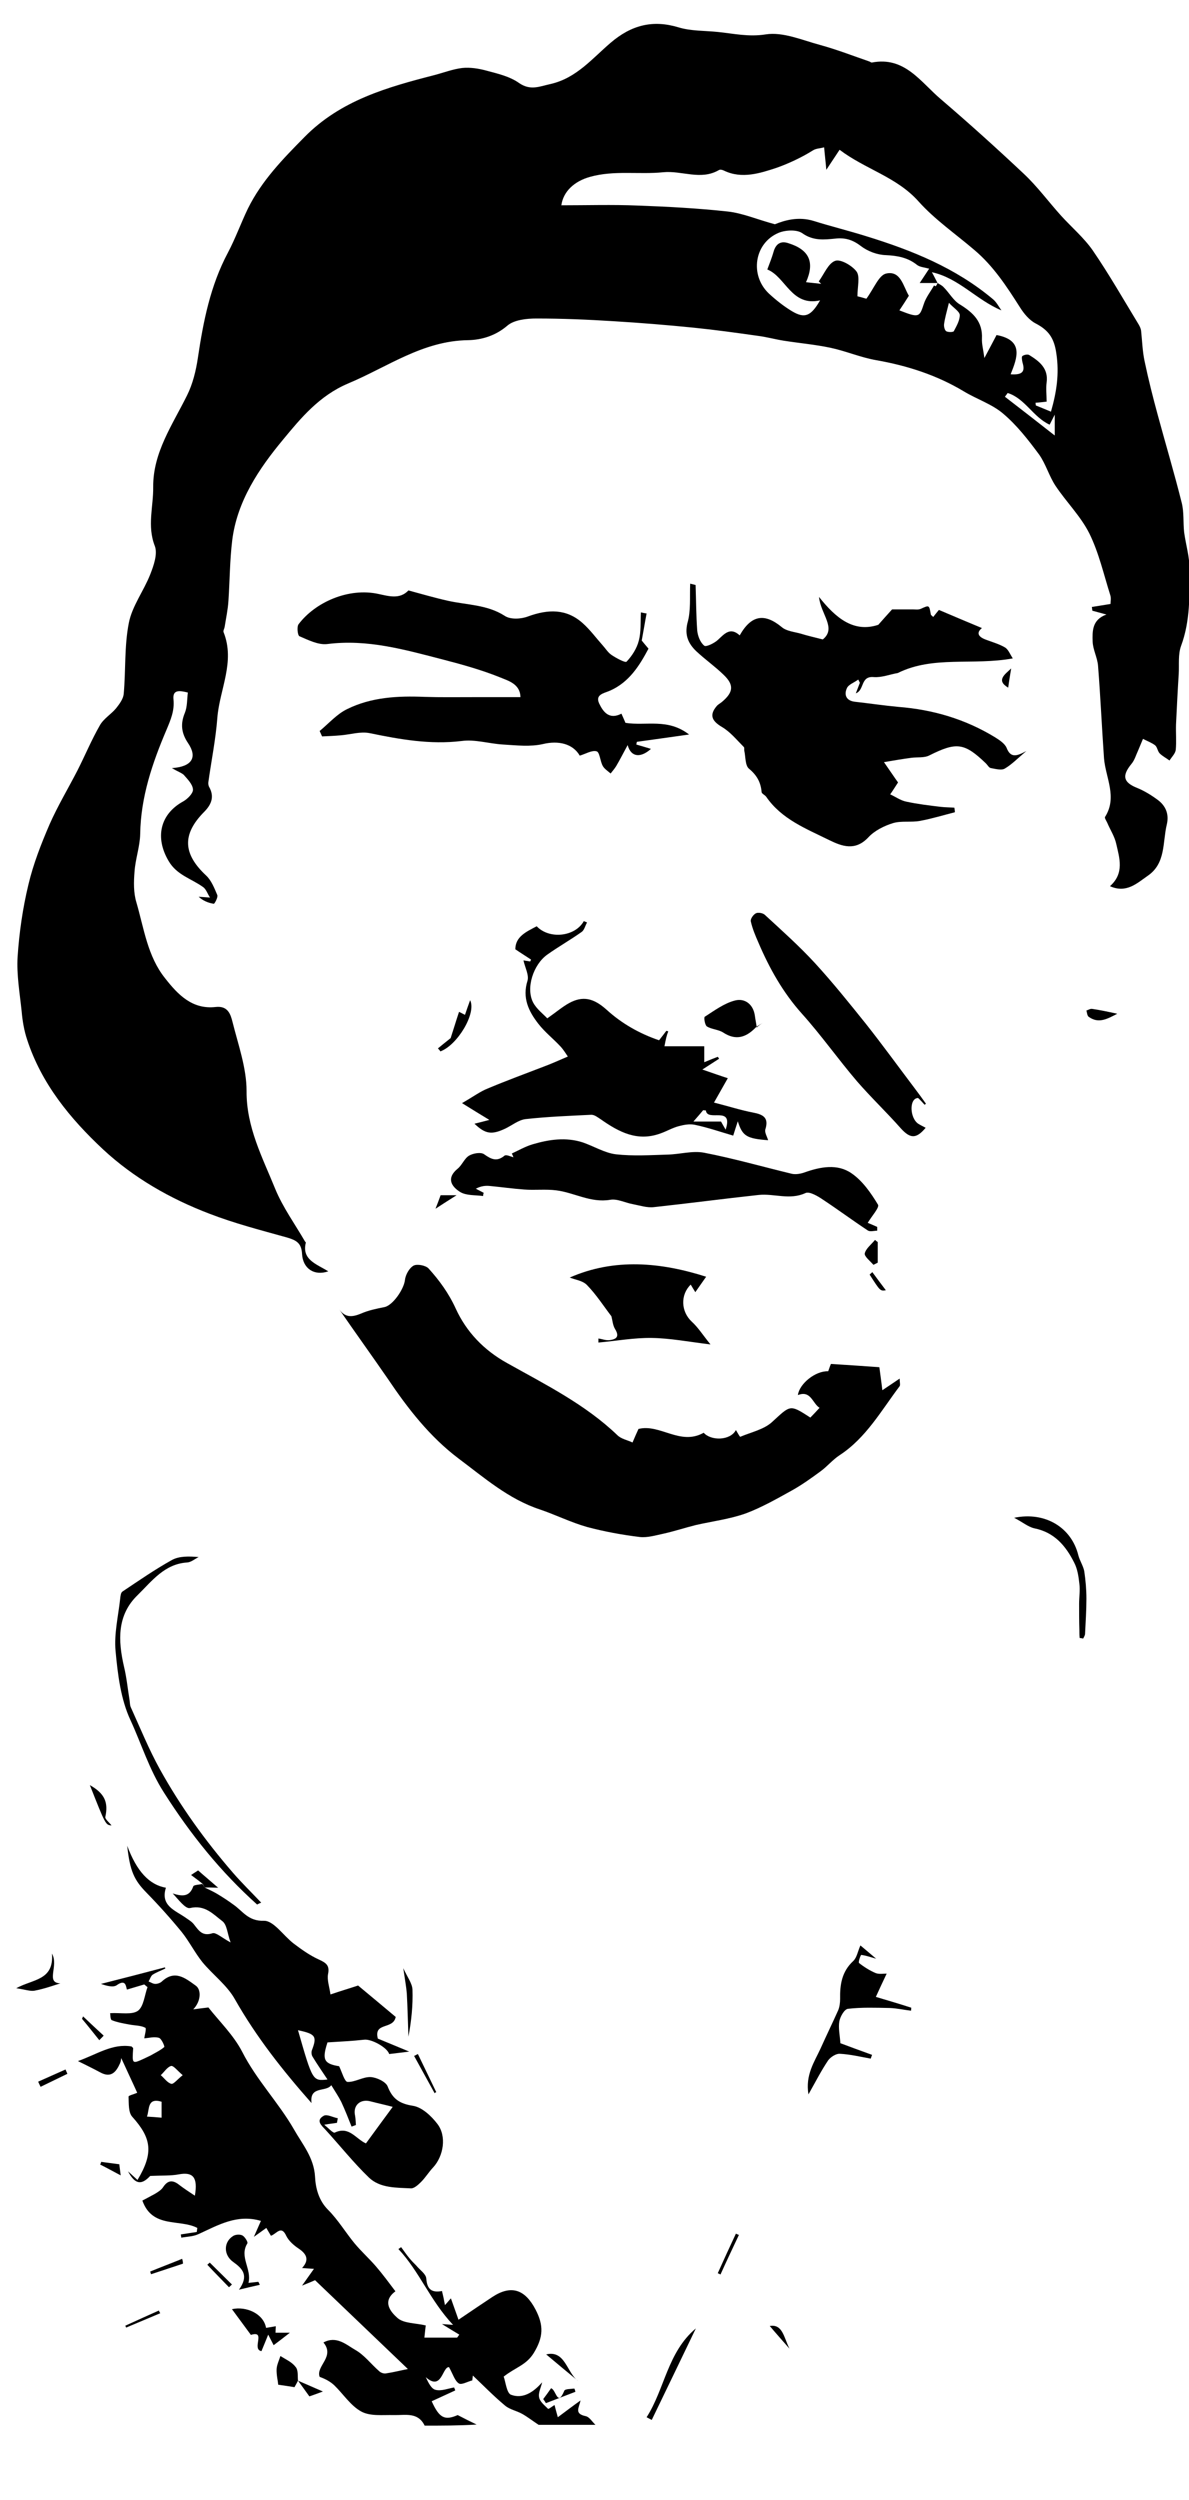 <?xml version="1.0" encoding="utf-8"?>
<!-- Generator: Adobe Illustrator 20.0.0, SVG Export Plug-In . SVG Version: 6.00 Build 0)  -->
<svg version="1.1" id="Слой_1" xmlns="http://www.w3.org/2000/svg" xmlns:xlink="http://www.w3.org/1999/xlink" x="0px" y="0px"
	 viewBox="0 0 439.3 923" style="enable-background:new 0 0 439.3 923;" xml:space="preserve">
<g>
	<path d="M156.9,895.6c-2.5-5.1-7.1-3.8-11.4-3.9c-4.1-0.1-8.7,0.5-12-1.3c-3.9-2.1-6.7-6.5-10-9.7c-1.5-1.4-3.4-2.4-5.4-3.1
		c-1.5-4,5.8-7.4,1.4-12.7c4.8-2.6,8.4,0.8,11.7,2.7c3.4,1.9,5.9,5.3,8.9,7.9c0.6,0.6,1.8,1,2.6,0.8c2.7-0.4,5.4-1.1,8-1.6
		c-11.4-10.9-22.8-21.8-34.3-32.8c-1.1,0.5-2.6,1.1-4.8,2c1.6-2.3,2.8-3.9,4.4-6.2c-2-0.1-3-0.2-4.4-0.3c2.8-3,1.7-5.2-1.3-7.2
		c-1.8-1.2-3.6-2.8-4.5-4.6c-1.9-4.2-3.6-0.8-5.7-0.1c-0.5-0.9-1.1-1.8-1.7-2.9c-1.3,0.9-2.6,1.9-4.6,3.3c1-2.3,1.7-3.9,2.6-5.9
		c-8.9-2.6-15.8,1.6-23.1,4.9c-1.9,0.9-4.2,0.9-6.3,1.3c-0.1-0.4-0.1-0.8-0.2-1.2c2-0.3,3.9-0.6,5.9-0.9c0.1-0.5,0.1-1,0.2-1.5
		c-6.5-3.4-16.6,0.3-20.3-10.1c1.3-0.7,2.9-1.5,4.5-2.4c1.2-0.7,2.5-1.5,3.2-2.6c2-3,4-2.4,6.3-0.5c1.6,1.2,3.3,2.3,5.4,3.7
		c1.2-6.9-0.8-8.8-5.8-7.9c-3.1,0.6-6.4,0.4-10.7,0.6c-3.1,3.3-5.5,3.4-8.2-1.7c1.2,1.1,2.3,2.1,3.5,3.2c6-10,5.2-15.4-1.9-23.3
		c-1.5-1.6-1.3-4.9-1.4-7.5c0-0.4,2.1-0.9,3.2-1.4c-1.8-4-3.9-8.4-5.9-12.8c-0.1,0.3-0.1,1.1-0.4,1.8c-1.5,3.4-3.4,5.7-7.5,3.4
		c-2.6-1.4-5.3-2.7-8.1-4.1c7-2.5,12.8-6.6,19.8-5.4c0.2,0.2,0.6,0.5,0.6,0.7c-0.4,5.8-0.4,5.8,4,3.8c0.8-0.4,1.7-0.8,2.5-1.2
		c1.7-1,3.5-1.8,5-3.1c0.2-0.2-1-3.1-2-3.4c-1.8-0.5-3.8,0.1-5.4,0.2c0.1-0.9,0.9-3.7,0.4-3.9c-1.7-0.9-3.9-0.8-5.9-1.2
		c-2.2-0.4-4.5-0.8-6.5-1.6c-0.6-0.3-0.5-2.2-0.6-2.6c4-0.2,8.1,0.7,10.3-0.9c2.1-1.6,2.4-5.7,3.5-8.7c-0.4-0.3-0.8-0.7-1.2-1
		c-2,0.6-4,1.2-6.4,1.9c-0.4-1-0.3-4.1-3.8-1.6c-1.3,0.9-3.8,0.2-5.8-0.5c7.9-2,15.7-4,23.6-6.1c0.1,0.1,0.1,0.2,0.2,0.4
		c-1.6,0.8-3.3,1.4-4.7,2.3c-0.7,0.5-1,1.7-1.5,2.5c0.8,0.3,1.6,0.9,2.5,0.9c0.8,0,1.7-0.3,2.3-0.8c4.9-4.6,8.8-1.3,12.7,1.5
		c2,1.5,1.9,5.7-1,8.7c2.4-0.3,3.8-0.5,5.6-0.7c4,5.1,9.3,10.2,12.5,16.4c5.3,10.4,13.4,18.7,19.1,28.6c3.1,5.5,7.4,10.4,7.8,17.5
		c0.2,4.1,1.3,8.7,4.8,12.2c3.7,3.7,6.5,8.4,9.8,12.4c2.5,3,5.4,5.6,7.9,8.5c2.5,2.9,4.7,5.9,7.2,9.2c-5.3,3.9-1.4,7.9,0.7,9.8
		c2.3,2.1,6.7,1.9,10.5,2.8c-0.1,1-0.3,2.4-0.5,4.5c4.2,0,8.1,0,12.1,0c0.3-0.4,0.5-0.7,0.8-1.1c-2-1.2-4-2.4-6.4-3.9
		c1.1,0.1,1.8,0.1,4.1,0.3c-8.5-9-12.4-19.7-20.2-28c0.3-0.2,0.7-0.5,1-0.7c1,1.3,1.9,2.7,3,4c0.8,1,1.7,1.9,2.6,2.8
		c1.3,1.6,3.6,3.1,3.7,4.8c0.3,4,2,5.3,5.8,4.6c0.4,1.6,0.7,3,1.1,5.2c1.2-1.3,1.8-2.1,2.2-2.5c0.8,2.3,1.7,4.8,2.8,7.9
		c4.7-3.2,8.6-5.8,12.5-8.4c7-4.6,12.1-2.8,16,4.7c3,5.8,2.9,10.1-0.7,16c-2.8,4.5-6.8,5.3-11.1,8.7c0.7,1.9,1.1,6.1,2.7,6.7
		c4.3,1.6,8.2-0.8,11.5-4.6c-0.4,1.9-1.5,3.9-1.1,5.6c0.3,1.6,2,2.9,3.3,4.2c0.2,0.2,1.6-1,2.4-1.4c0.3,1.3,0.8,3,1.2,4.5
		c3.1-2.3,5.7-4.3,8.4-6.2c-0.6,2.8-2.4,4.9,1.9,5.8c1.4,0.3,2.4,2.1,3.6,3.2c-7,0-14,0-21,0c-2-1.3-3.9-2.8-6-4
		c-2.1-1.2-4.6-1.6-6.4-3.1c-4.2-3.5-8-7.4-11.9-11.1c-0.1,0.6-0.1,1.2-0.2,1.8c-1.7,0.4-4,1.8-5,1.1c-1.5-1-2.1-3.3-3.6-6
		c-2.5-0.2-2.6,9-8.6,3.7c1,2.1,2.1,4.4,3.7,4.7c2.1,0.5,4.5-0.5,6.8-0.9c0.1,0.4,0.3,0.7,0.4,1.1c-2.9,1.3-5.8,2.7-8.7,4
		c2.8,6.2,4.8,7.2,9.6,5.1c2.5,1.3,4.7,2.4,7,3.5C169.6,895.6,163.2,895.6,156.9,895.6z M67.5,766.2c-1.9-1.6-3.4-3.6-4.3-3.4
		c-1.4,0.4-2.5,2.2-3.8,3.4c1.3,1.1,2.4,2.8,3.9,3.2C64.1,769.6,65.5,767.8,67.5,766.2z M59.7,776c-5.4-1.6-4.4,2.8-5.4,5.5
		c1.7,0.1,3.4,0.2,5.4,0.4C59.7,779.5,59.7,777.8,59.7,776z"/>
	<path d="M63.5,283.6c7.5-0.5,9.5-4,6-9.2c-2.5-3.7-2.9-7.1-1.2-11.2c0.9-2.2,0.8-4.9,1.1-7.5c-3.2-0.8-5.7-1.1-5.3,2.6
		c0.4,4.1-1,7.4-2.6,11.2c-5.2,12.2-9.5,24.8-9.7,38.4c-0.1,4.7-1.8,9.3-2.1,14c-0.3,3.7-0.4,7.7,0.7,11.3c2.8,9.6,4.1,19.9,10.6,28
		c4.7,6,10,11.6,18.7,10.6c4.5-0.5,5.5,2.7,6.2,5.5c2.1,8.4,5.2,17,5.2,25.5c-0.1,13.4,5.9,24.6,10.6,36.2c2.8,6.8,7.3,13,11,19.4
		c0.1,0.1,0.3,0.3,0.3,0.4c-1.6,6.3,3.9,7.9,8.3,10.6c-5.2,1.8-9.4-1-9.7-6.4c-0.2-4.1-2.2-5.1-5.6-6.1c-9.7-2.7-19.4-5.2-28.7-8.8
		c-14.4-5.5-27.9-13.2-39.2-23.7c-12.2-11.4-22.8-24.3-28.1-40.6c-1.1-3.3-1.7-6.9-2-10.4c-0.7-6.7-1.9-13.5-1.5-20.1
		c0.6-9,1.9-18,4-26.7c1.8-7.6,4.7-15,7.8-22.2c3-6.8,6.9-13.3,10.3-19.9c2.8-5.5,5.2-11.3,8.3-16.7c1.4-2.5,4.2-4.1,6-6.3
		c1.2-1.5,2.6-3.4,2.8-5.2c0.8-8.8,0.2-17.7,1.9-26.3c1.2-6.2,5.5-11.8,7.9-17.9c1.3-3.3,2.8-7.6,1.7-10.5
		c-2.9-7.4-0.5-14.6-0.6-21.8c-0.1-12.7,7.1-22.9,12.5-33.8c2.1-4.2,3.3-9.1,4-13.8c2-13.5,4.6-26.7,11.1-38.9
		c2.8-5.3,4.8-10.9,7.4-16.3c5.1-10.3,12.9-18.3,20.9-26.4c13.4-13.6,30.6-18.4,48.1-22.9c3.4-0.9,6.8-2.2,10.2-2.6
		c2.9-0.3,6.1,0.2,9,1c4.1,1.1,8.5,2.1,11.9,4.5c4.3,3,7.6,1.3,11.8,0.4c9.5-2.2,15.3-9.4,22.1-15.2c7.6-6.5,15.5-8.6,25.1-5.7
		c4.6,1.4,9.6,1.2,14.5,1.7c5.9,0.6,11.4,1.9,17.7,0.9c6.4-1,13.4,2.1,20.1,3.9c6.2,1.7,12.1,4,18.2,6.1c0.3,0.1,0.6,0.4,0.9,0.4
		c12.2-2.4,18.1,7.3,25.6,13.6c10.4,8.9,20.6,18.1,30.6,27.5c5,4.7,9.1,10.3,13.7,15.4c3.9,4.3,8.4,8.1,11.7,12.8
		c6.1,8.9,11.4,18.2,17,27.4c0.4,0.7,0.8,1.5,0.9,2.3c0.4,3.7,0.5,7.6,1.3,11.3c1.4,6.7,3.1,13.4,4.9,20c2.9,10.7,6.1,21.4,8.8,32.2
		c0.9,3.5,0.5,7.3,0.9,10.9c0.6,4.5,2,9,2,13.6c0,9.5,0.3,19.1-3.1,28.3c-1.2,3.2-0.7,7-0.9,10.5c-0.4,6.2-0.7,12.4-1,18.6
		c-0.1,3.1,0.2,6.3-0.1,9.4c-0.2,1.4-1.5,2.6-2.3,3.9c-1.2-0.9-2.6-1.6-3.6-2.6c-0.8-0.8-0.9-2.3-1.7-3c-1.3-1-3-1.6-4.5-2.4
		c-0.6,1.4-1.2,2.9-1.8,4.3c-0.8,1.7-1.3,3.6-2.5,5c-3.6,4.4-2.9,6.8,2.1,8.8c2.7,1.1,5.3,2.7,7.6,4.4c3,2.2,4.3,5.3,3.4,9.1
		c-1.6,6.6-0.3,14.4-7.1,19c-4,2.8-7.9,6.5-13.9,3.8c5.4-4.8,3.5-10.4,2.3-15.7c-0.6-2.7-2.2-5.1-3.3-7.7c-0.3-0.7-1.1-1.8-0.8-2.2
		c4.6-7.3,0.2-14.4-0.4-21.6c-0.8-11.4-1.3-22.7-2.2-34.1c-0.2-3-1.9-6-2-9c-0.1-3.7-0.3-8.1,5.1-10c-1.7-0.5-3.4-0.9-5.2-1.4
		c-0.1-0.5-0.1-1-0.2-1.4c2.1-0.3,4.3-0.7,6.9-1.1c0-0.8,0.3-2.2-0.1-3.3c-2.4-7.6-4.2-15.6-7.7-22.7c-3.2-6.4-8.5-11.6-12.5-17.6
		c-2.4-3.6-3.6-8.1-6.1-11.6c-4-5.4-8.2-10.8-13.3-15.1c-4.1-3.5-9.7-5.3-14.5-8.2c-10-6-20.9-9.5-32.3-11.5c-5.8-1-11.3-3.4-17-4.6
		c-5.7-1.2-11.5-1.7-17.2-2.6c-3.2-0.5-6.4-1.4-9.6-1.8c-7.8-1.1-15.7-2.2-23.6-3c-9.9-1-19.8-1.8-29.7-2.4c-9.5-0.6-19-1-28.5-1
		c-3.7,0-8.2,0.5-10.7,2.6c-4.4,3.8-9.6,5.3-14.5,5.4c-16.8,0.2-29.8,9.9-44.4,16c-10.6,4.5-17.4,12.7-24,20.7
		c-8.9,10.7-17,22.7-18.8,37.2c-0.9,7.4-0.9,14.9-1.4,22.4c-0.2,3.2-0.9,6.4-1.4,9.6c-0.1,0.6-0.6,1.4-0.4,1.9
		c4.4,11-1.5,21.2-2.3,31.7c-0.6,7.9-2.2,15.7-3.3,23.6c-0.1,0.6,0,1.4,0.3,1.9c2,3.6,0.8,6.5-1.9,9.2c-8.2,8.3-7.8,15.5,0.8,23.5
		c1.9,1.8,3,4.6,4.1,7.2c0.3,0.8-1,3.2-1.3,3.2c-2-0.3-4-1.1-5.6-2.6c1.4,0.1,2.8,0.2,4.2,0.3c-0.9-1.3-1.4-3.1-2.6-3.9
		c-4.3-3.1-9.7-4.4-12.7-9.6c-5.1-8.6-3.2-17.3,5.4-22c1.6-0.9,3.7-3,3.6-4.4c-0.1-1.9-2-3.8-3.4-5.4
		C67,285.3,65.7,284.9,63.5,283.6z M346.4,104.5c0.8,0.5,1.7,0.9,2.3,1.6c2.1,2.1,3.6,5,6.1,6.4c4.8,3,8.3,6.3,8,12.5
		c-0.1,2,0.5,4.1,0.9,7.2c1.9-3.6,3.2-6,4.5-8.5c10.1,1.9,7.7,8.3,5.2,14.5c4.4,0.3,5.4-1,4.4-4.3c-0.2-0.8-0.4-2.1-0.1-2.4
		c0.6-0.5,2-0.8,2.6-0.4c3.7,2.3,7.1,4.9,6.4,10.1c-0.3,2.3,0,4.7,0,7.1c-1,0.1-2.5,0.3-4.1,0.4c0,0.3,0.1,0.7,0.1,1
		c1.8,0.7,3.6,1.5,5.6,2.3c2.1-7.3,3.1-14,2-21.4c-0.8-5.8-2.9-8.7-7.7-11.2c-2.3-1.2-4.3-3.6-5.8-6c-4.9-7.7-9.8-15.2-16.8-21.1
		c-6.9-5.9-14.6-11.2-20.6-17.9c-8.1-9.1-19.7-11.9-29.2-19.1c-1.6,2.4-3,4.5-4.9,7.4c-0.3-3.5-0.6-5.7-0.8-8.3
		c-1.5,0.4-3,0.4-4.1,1.1c-4.3,2.7-9.3,5-13.6,6.5c-5.8,1.9-12.7,4.2-19.3,1c-0.6-0.3-1.4-0.5-1.9-0.2c-6.7,3.9-13.7,0.1-20.6,0.8
		c-8.9,0.9-18.1-0.8-27,1.7c-5.8,1.6-9.9,5.4-10.6,10.5c9.4,0,18.9-0.3,28.3,0.1c11.1,0.4,22.2,1,33.2,2.2
		c5.5,0.6,10.7,2.9,17.4,4.7c3.5-1.4,8.6-3,14.4-1.2c6.4,2,12.9,3.6,19.3,5.6c16.9,5.2,33.1,11.7,46.9,23.3c1.3,1.1,2.1,2.7,3.1,4.1
		c-9.3-3.9-15.7-11.9-25.7-14.1C345.3,102.3,345.8,103.4,346.4,104.5c-1.9,0-3.7,0-6.6,0c1.2-1.8,2.3-3.5,3.5-5.3
		c-1.9-0.5-3.5-0.6-4.5-1.4c-3.4-2.7-7.2-3.4-11.5-3.6c-3.2-0.1-6.7-1.4-9.3-3.4c-3-2.3-5.8-3.1-9.4-2.7c-4.1,0.4-8.1,0.9-12.2-2
		c-2-1.4-6.2-1.2-8.8-0.1c-8.9,3.8-10.7,15.6-3.5,22.4c2.6,2.4,5.5,4.7,8.5,6.5c4.7,2.8,7,1.9,10.4-4c-10.6,2.4-12.7-8.7-19.5-11.4
		c0.9-2.4,1.7-4.4,2.3-6.5c0.8-2.9,2.6-4.2,5.5-3.2c7.7,2.4,9.8,7,6.5,14.4c1.9,0.2,3.8,0.4,5.6,0.6c-0.3-0.3-0.6-0.6-0.9-0.9
		c2-2.7,3.5-6.7,6.1-7.6c2-0.7,6.3,1.8,7.9,4c1.3,1.9,0.3,5.5,0.3,9.1c0.8,0.2,2.7,0.7,3.3,0.9c2.8-3.8,4.6-8.7,7.3-9.3
		c5.4-1.2,6.3,4.7,8.4,8.2c-1.2,1.9-2.3,3.6-3.5,5.4c7.2,2.8,7.4,2.6,9-2.3c0.8-2.5,2.5-4.6,3.8-6.9c0.2,0.1,0.4,0.2,0.6,0.3
		C346,105.4,346.2,105,346.4,104.5z M372.3,145.1c-0.3,0.5-0.7,0.9-1,1.4c6,4.6,12,9.3,18.4,14.3c0-2.9,0-4.7,0-7.7
		c-1.1,2.1-1.6,3.2-1.9,3.7C381.7,154,378.7,147.1,372.3,145.1z M350.6,111.8c-0.9,3.6-1.5,5.7-1.8,7.9c-0.1,0.8,0.2,2.2,0.8,2.6
		c0.7,0.4,2.5,0.4,2.8,0c1-1.9,2.3-4.1,2.2-6.1C354.4,114.9,352.2,113.6,350.6,111.8z"/>
	<path d="M125.1,483.1c2.3,3.5,4.9,3.3,8.3,1.9c2.7-1.2,5.7-1.8,8.7-2.4c3.1-0.7,7.1-6.6,7.5-9.9c0.2-2,1.6-4.5,3.2-5.4
		c1.3-0.7,4.4-0.1,5.5,1c4,4.4,7.5,9.2,10.1,14.9c3.9,8.5,10.3,15.3,19,20.1c14.1,7.9,28.8,15.2,40.7,26.6c1.4,1.4,3.7,1.8,5.6,2.7
		c0.8-1.9,1.6-3.7,2.2-5c8-2,15.4,6.3,24.1,1.4c2.6,3,9.8,3,11.9-1c0.6,1,1.4,2.5,1.6,2.5c4-1.7,8.8-2.7,11.8-5.5
		c6.8-6.2,6.4-6.6,14.1-1.6c1.1-1.1,2.2-2.3,3.4-3.6c-2.6-1.6-3.2-6.6-8-4.7c0.5-4.1,6.4-9,11.2-8.8c0.4-1.2,0.9-2.5,1-2.7
		c6.4,0.4,12.3,0.8,17.9,1.2c0.3,2.4,0.7,5,1.1,8.5c2.4-1.6,4.2-2.8,6.4-4.3c0,1.3,0.3,2.3,0,2.8c-6.8,9-12.4,19.1-22.2,25.5
		c-2.6,1.7-4.6,4.2-7.1,6c-3.4,2.5-6.9,5-10.5,7c-5.6,3.1-11.2,6.3-17.1,8.5c-5.9,2.1-12.4,2.9-18.5,4.3c-4,1-7.9,2.3-12,3.2
		c-2.8,0.6-5.8,1.5-8.6,1.2c-6.6-0.8-13.1-2-19.5-3.7c-6-1.7-11.6-4.5-17.5-6.5c-11.5-3.8-20.5-11.7-30-18.8
		c-10.6-8-18.7-18.4-26.1-29.4C137.3,500.4,131.1,491.8,125.1,483.1z"/>
	<path d="M255,215.5c1.7,0.4,2,0.5,2,0.5c0.2,5.6,0.2,11.2,0.6,16.8c0.2,2,1.1,4.4,2.6,5.6c0.6,0.6,3.7-0.9,5-2.1
		c2.5-2.3,4.6-4.9,8.1-1.7c4.3-7.6,9.2-8.3,15.6-3c1.8,1.5,4.7,1.7,7.1,2.4c2.2,0.7,4.5,1.2,8,2.1c5.2-4.2-0.8-9.3-1.4-15.7
		c6.2,7.8,12.8,13.3,21.9,10.3c1.7-1.9,3-3.4,5.1-5.7c1.7,0,4.7,0,7.6,0c1,0,2.1,0.2,3-0.2c3.1-1.4,3.1-1.5,3.7,2
		c0,0.3,0.4,0.5,0.9,1c0.8-1,1.5-1.9,2.1-2.6c5.6,2.4,10.9,4.6,15.9,6.7c-1.9,1.5-1.8,3.1,1.5,4.3c2.4,0.9,4.9,1.6,7.1,2.9
		c1.2,0.8,1.8,2.5,2.8,4c-14.8,2.7-29.4-1.1-42.5,5.4c-2.9,0.5-5.9,1.7-8.8,1.5c-5.1-0.5-3.4,4.8-6.7,6c0.5-1.3,1-2.6,1.5-3.9
		c-0.2-0.4-0.4-0.8-0.6-1.2c-1.4,1.1-3.6,1.8-4.2,3.2c-1.1,2.4-0.3,4.6,2.9,5c5.4,0.6,10.7,1.4,16.1,1.9c12.8,1,24.7,4.5,35.7,11.2
		c1.6,1,3.6,2.3,4.3,3.9c1.5,3.9,3.8,3.1,7.3,1.2c-3.2,2.7-5.4,5-8,6.5c-1.2,0.7-3.4,0.1-5.1-0.2c-0.7-0.1-1.2-1.1-1.8-1.7
		c-8-7.7-10.9-8-20.9-3c-1.9,1-4.5,0.6-6.7,0.9c-3,0.4-6,0.9-10.1,1.6c2.3,3.3,3.9,5.7,5.2,7.5c-1,1.5-1.9,3-2.9,4.4
		c2,0.9,3.9,2.3,6,2.7c4.2,0.9,8.4,1.4,12.6,1.9c1.7,0.2,3.4,0.2,5.1,0.3c0.1,0.6,0.2,1.1,0.2,1.7c-4.3,1.1-8.6,2.4-12.9,3.2
		c-3.3,0.6-6.8-0.1-9.9,0.8c-3.3,1-6.9,2.8-9.2,5.3c-4.8,5.1-9.7,3.3-14.4,1c-8.5-4.2-17.6-7.7-23.3-16c-0.5-0.7-1.6-1.1-1.7-1.7
		c-0.3-3.7-1.8-6.3-4.7-8.7c-1.4-1.2-1.2-4.3-1.7-6.6c-0.1-0.5,0.1-1.2-0.2-1.4c-2.6-2.6-5-5.6-8.1-7.4c-3.7-2.2-4.7-4.4-1.9-7.7
		c0.5-0.6,1.3-1,1.9-1.5c4.3-3.6,4.6-6.3,0.6-10.1c-3.2-3.1-6.8-5.6-10.1-8.7c-2.9-2.8-4.3-5.9-3.2-10.4
		C255.3,225.5,254.8,220.6,255,215.5z"/>
	<path d="M238.9,226.5c-0.6,3.1-1.1,6.3-1.8,10c0.4,0.5,1.3,1.6,2.5,3c-3.4,6.4-7.2,12.4-14.2,15.5c-2.3,1-5.6,1.4-4,4.8
		c1.4,2.9,3.6,6.1,8.2,3.7c0.6,1.3,1.1,2.5,1.5,3.4c7.7,1.2,15.6-1.8,23.5,4.3c-7.3,1-13.3,1.9-19.3,2.7c-0.1,0.3-0.1,0.7-0.2,1
		c1.8,0.5,3.7,1.1,5.4,1.6c-3.5,3.2-7.3,3.4-8.6-1.4c-1.8,3.3-2.9,5.5-4.2,7.7c-0.6,1-1.4,1.9-2.1,2.8c-1-0.9-2.3-1.7-2.9-2.8
		c-1-1.8-1.1-5.1-2.3-5.4c-1.7-0.5-4.1,1-6.2,1.6c-2.6-4.5-8-5.6-13.5-4.3c-4.7,1.1-9.8,0.5-14.8,0.2c-5.2-0.3-10.4-2-15.4-1.3
		c-11.6,1.4-22.7-0.6-33.9-2.9c-3.4-0.7-7.1,0.5-10.7,0.8c-2.3,0.2-4.6,0.3-6.9,0.4c-0.3-0.7-0.6-1.3-0.9-2
		c3.4-2.8,6.4-6.3,10.2-8.1c8.9-4.4,18.7-4.9,28.5-4.5c6,0.2,11.9,0.1,17.9,0.1c5.7,0,11.5,0,17.6,0c-0.1-4.8-4.4-6-7.3-7.2
		c-6.9-2.8-14.1-4.8-21.4-6.7c-14-3.6-27.8-7.6-42.7-5.7c-3.3,0.4-7-1.5-10.3-2.9c-0.6-0.3-1-3.4-0.3-4.4
		c6.2-8.2,18.5-13.6,29.5-11.2c3.8,0.8,7.9,2.1,11.1-1.3c4.8,1.3,9.6,2.7,14.5,3.8c7.1,1.6,14.6,1.4,21.1,5.6c2.1,1.4,6,1.2,8.6,0.2
		c7.4-2.7,14.2-2.9,20.2,2.5c2.7,2.4,4.9,5.4,7.3,8.1c1.1,1.2,2,2.7,3.3,3.6c1.8,1.2,5.1,3,5.6,2.5c2-2.1,3.8-4.9,4.5-7.7
		c0.9-3.3,0.6-7,0.8-10.5C237.6,226.3,238.2,226.4,238.9,226.5z"/>
	<path d="M75.6,696.9c1.6,0.8,3.2,1.5,4.7,2.4c2,1.2,4,2.5,5.9,3.9c3.5,2.4,5.5,6.2,11.3,6c3.6-0.1,7.2,5.5,11,8.4
		c2.9,2.2,6,4.4,9.3,5.9c2.6,1.2,4.1,2.1,3.4,5.4c-0.4,2.2,0.5,4.6,0.9,7.5c3.5-1.2,6.9-2.2,10.2-3.3c4.3,3.6,9.4,7.8,13.9,11.6
		c-0.9,4.8-8.2,1.8-6.6,8c3.6,1.5,7.3,3,11.6,4.8c-2.6,0.3-5,0.6-7.4,0.9c-0.8-2.5-6.6-5.6-9.2-5.3c-4.4,0.5-8.9,0.7-13.6,1
		c-2.1,6.4-1.3,7.9,4.3,8.8c1.1,2.3,2,5.7,3.1,5.8c2.8,0.1,5.7-1.9,8.5-1.8c2.2,0.1,5.6,1.7,6.3,3.4c1.8,4.6,4.3,6.4,9.3,7.2
		c3.4,0.5,6.9,3.8,9.1,6.7c3.5,4.5,2.3,11.9-1.6,16.1c-1.6,1.7-2.8,3.7-4.4,5.3c-1,1-2.5,2.4-3.7,2.4c-5.4-0.3-11.4,0-15.6-4
		c-5.7-5.5-10.7-11.8-16.1-17.7c-1.5-1.6-3.6-3.4-0.6-5.1c1.2-0.7,3.4,0.6,5.2,0.9c-0.1,0.6-0.2,1.2-0.3,1.7
		c-1.2,0.2-2.4,0.3-4.7,0.7c1.7,1.4,3.3,3.2,3.9,2.9c5.3-2.5,7.7,2.3,11.5,4c3.4-4.7,6.9-9.4,9.9-13.5c-2.6-0.7-5.4-1.3-8.1-2
		c-3.9-1.1-6.7,1.5-5.8,5.3c0.2,1.1,0.2,2.2,0.3,3.4c-0.5,0.2-1.1,0.4-1.6,0.6c-1.2-3-2.4-6.1-3.8-9.1c-1-2-2.3-3.9-3.7-6.2
		c-2,2.7-8.1,0.1-7.3,6.6c-10.7-12.1-20.4-24.4-28.3-38.3c-2.9-5.2-8.1-9-12-13.7c-2.8-3.5-4.9-7.7-7.7-11.2c-4.1-5-8.5-9.9-13-14.5
		c-4.5-4.6-6.1-7.9-7.1-17.3c3.5,9.4,8.1,14.4,14.3,15.5c-2.1,6.6,3.3,8.3,7.2,11c1.1,0.8,2.4,1.5,3.2,2.6c1.8,2.3,3.1,4.4,6.8,3.2
		c1.3-0.4,3.5,1.7,6.7,3.4c-1.2-3.2-1.3-6.6-3.1-7.9c-3.3-2.5-6.4-6.1-11.9-4.8c-1.7,0.4-4.3-3.2-6.4-5.4c3.4,1.1,6.2,1.4,7.6-2.6
		c0.2-0.6,2.2-0.6,3.3-0.9C75.1,696,75.3,696.4,75.6,696.9z M110.1,749.6c5.4,18.8,5.4,18.8,10.9,18.2c-2-3-3.8-5.6-5.5-8.4
		c-0.4-0.6-0.5-1.6-0.3-2.3C117.2,751.9,116.7,751,110.1,749.6z"/>
	<path d="M245.5,386.3c5.2,0,9.7,0,14.7,0c0,2.3,0,3.8,0,5.9c1.9-0.8,3.4-1.4,5-2c0.2,0.2,0.3,0.5,0.5,0.7c-2,1.3-3.9,2.5-6.2,4
		c3.5,1.2,6.9,2.4,9.4,3.2c-1.7,3-3.3,5.8-5.1,9c5.2,1.3,9.8,2.8,14.5,3.7c3.7,0.7,5.8,1.9,4.5,6.1c-0.4,1.2,0.6,2.7,1,4.1
		c-7.9-0.6-9.5-1.5-11.2-7c-0.6,1.9-1.1,3.3-1.7,5.3c-4.8-1.4-9.4-3-14.2-4c-1.9-0.4-4,0-5.9,0.5c-2.3,0.6-4.5,1.9-6.8,2.7
		c-8.5,3.1-15.3-0.5-22-5.2c-1.1-0.7-2.3-1.7-3.5-1.7c-8.1,0.4-16.2,0.7-24.3,1.6c-2.6,0.3-5,2.3-7.5,3.5c-5.1,2.4-7.4,2-11.4-1.8
		c1.6-0.4,3.3-0.8,5.5-1.4c-3.5-2.1-6.2-3.8-10.1-6.2c4.2-2.4,6.7-4.3,9.5-5.4c6.9-2.9,14-5.5,21-8.2c2.7-1,5.3-2.2,8.6-3.6
		c-0.5-0.7-1.5-2.4-2.7-3.7c-2.7-2.9-5.8-5.3-8.2-8.4c-3.6-4.6-6-9.6-4-15.9c0.6-2.1-0.9-4.8-1.5-7.5c0.4,0.1,1.4,0.2,2.5,0.4
		c0.1-0.2,0.2-0.5,0.3-0.7c-1.8-1.2-3.6-2.3-5.8-3.8c0-4.7,4.1-6.5,7.9-8.5c4.6,4.9,14.2,3.9,17.4-1.9c0.4,0.2,0.8,0.3,1.2,0.5
		c-0.7,1.2-1,2.8-2,3.5c-4.1,2.9-8.5,5.4-12.6,8.3c-5.3,3.7-8.1,12.5-5.3,17.8c1.3,2.4,3.7,4.2,5.2,5.8c3.3-2.3,5.5-4.2,8-5.6
		c5.1-2.8,9.1-1.9,13.9,2.4c5.6,5.1,12.1,8.8,19.4,11.3c1-1.3,1.9-2.4,2.7-3.5c0.2,0.1,0.5,0.1,0.7,0.2
		C246.3,382.3,246,383.7,245.5,386.3z M256.2,414.1c4,0,6.7,0,10.2,0c0,0,0.7,1.3,1.7,3c3-9.1-6.8-2.7-7.3-7.1c0,0-0.5,0-1-0.1
		C259,410.9,258.1,411.9,256.2,414.1z"/>
	<path d="M189.1,425.9c2.6-1.2,5-2.6,7.7-3.4c6.1-1.8,12.3-2.7,18.5-0.7c4.1,1.4,8.1,3.9,12.3,4.4c6.3,0.7,12.7,0.3,19.1,0.1
		c4.5-0.1,9.1-1.5,13.4-0.7c10.9,2.1,21.7,5.2,32.5,7.8c1.4,0.3,3.2,0,4.6-0.5c5.9-2.1,12.2-3.3,17.4,0.3c4.1,2.8,7.2,7.3,9.8,11.6
		c0.6,1-2.3,4.2-3.8,6.7c0.8,0.3,2.1,0.9,3.5,1.5c0,0.5,0,0.9,0,1.4c-1.2,0-2.6,0.5-3.5-0.1c-5.6-3.7-11-7.7-16.6-11.4
		c-1.9-1.3-5-3.1-6.4-2.4c-5.8,2.7-11.6,0.1-17.3,0.7c-12.9,1.4-25.8,3.1-38.7,4.5c-2.5,0.3-5.2-0.6-7.8-1.1
		c-2.8-0.5-5.8-2.1-8.4-1.6c-7.2,1.2-13.3-2.7-19.9-3.5c-3.9-0.5-7.9,0-11.8-0.3c-4.2-0.3-8.4-0.9-12.6-1.3c-1.7-0.2-3.4,0-5.3,1
		c1,0.5,1.9,1,2.9,1.5c-0.1,0.4-0.2,0.8-0.2,1.2c-2.9-0.4-6.2-0.1-8.5-1.5c-3.2-2-5.2-5.1-0.9-8.6c1.6-1.3,2.5-3.8,4.2-4.8
		c1.5-0.9,4.4-1.4,5.6-0.5c2.7,1.9,4.7,2.8,7.5,0.5c0.6-0.5,2.2,0.3,3.3,0.6C189.5,426.7,189.3,426.3,189.1,425.9z"/>
	<path d="M341.6,407.9c-0.8-0.9-1.6-1.8-2.4-2.5c-3.4,0.1-3.1,7.6,0.2,9.6c0.8,0.5,1.7,0.9,2.6,1.4c-3.5,4.2-5.7,4-9.1,0.3
		c-5.3-6-11.1-11.5-16.3-17.5c-7-8.2-13.2-17-20.3-24.9c-7-7.8-12-16.7-16.1-26.3c-1.1-2.5-2.2-5.1-2.8-7.8c-0.2-0.9,0.9-2.5,1.9-3
		c0.8-0.4,2.6-0.1,3.3,0.6c6.3,5.8,12.7,11.5,18.5,17.8c6.6,7.2,12.7,14.8,18.8,22.4c6.1,7.7,11.9,15.7,17.8,23.5c1.5,2,3,4,4.4,6
		C342,407.6,341.8,407.8,341.6,407.9z"/>
	<path d="M260.9,471.4c-1.3,1.8-2.5,3.6-4,5.7c-0.6-1-1.2-1.9-1.7-2.8c-3.9,3.8-3.6,10,0.4,13.7c2.3,2.1,4,4.8,6.9,8.4
		c-8.2-1-14.9-2.3-21.7-2.4c-6.5-0.1-13.1,1.1-19.7,1.7c0-0.5,0-1,0-1.5c1.4,0.2,2.8,0.8,4.2,0.6c2.3-0.3,3.7-1.2,2-4
		c-0.9-1.4-1-3.3-1.4-4.8c-2.9-3.8-5.6-8-9-11.5c-1.6-1.7-4.5-2-6.4-2.8C227.1,464.4,244.3,466.1,260.9,471.4z"/>
	<path d="M95,703.2c-13.5-12.1-24.6-25.9-34.4-41.3c-5.5-8.6-8.3-17.9-12.4-26.8c-3.6-7.7-4.7-16.9-5.5-25.5
		c-0.6-6.3,1-12.9,1.7-19.3c0.1-0.9,0.2-2.3,0.9-2.7c6-4,11.9-8.1,18.2-11.6c2.7-1.5,6.3-1.4,9.9-1.1c-1.4,0.7-2.8,1.9-4.2,2
		c-8.4,0.5-13.1,6.9-18.3,12c-7.7,7.4-7.3,16.8-5.1,26.4c1,4.1,1.4,8.4,2.1,12.6c0.1,0.8,0.1,1.7,0.4,2.4c3.5,7.7,6.7,15.6,10.8,23
		c7.6,13.7,16.7,26.3,27,38.2c3.3,3.8,6.9,7.3,10.4,11C95.7,702.8,95.4,703,95,703.2z"/>
	<path d="M327.6,728.7c-1.5,3.2-2.7,5.7-4,8.6c4.4,1.3,8.8,2.6,13.1,4c0,0.4-0.1,0.8-0.1,1.1c-2.6-0.3-5.2-0.9-7.8-1
		c-5.2-0.1-10.4-0.3-15.5,0.3c-1.3,0.1-2.9,2.9-3.2,4.7c-0.4,2.4,0.2,5,0.4,8c3.2,1.2,7.5,2.8,11.7,4.3c-0.2,0.5-0.3,0.9-0.5,1.4
		c-3.8-0.7-7.6-1.6-11.4-1.8c-1.4-0.1-3.4,1.2-4.3,2.4c-2.5,3.7-4.6,7.8-7.3,12.6c-1.2-7.2,2.2-12,4.5-17c2.1-4.7,4.4-9.4,6.5-14.1
		c0.5-1.2,0.7-2.8,0.7-4.1c-0.1-5.3,0.6-10.1,4.8-14c1.4-1.3,1.7-3.6,2.7-5.8c2,1.7,3.6,3,5.8,4.9c-2.4-0.7-3.9-1.2-5.5-1.4
		c-0.2,0-1.2,2.7-0.8,3c1.9,1.5,4,2.8,6.1,3.7C324.8,729,326.4,728.7,327.6,728.7z"/>
	<path d="M398.9,604.8c-0.1-1-0.1-1.9-0.1-2.9c-0.1-3.2-0.1-6.5-0.1-9.7c0-2.5,0.4-5,0.1-7.4c-0.3-2.7-0.7-5.5-1.9-7.8
		c-3.1-6.2-7.3-11.2-14.7-12.7c-2.3-0.5-4.4-2.3-7.5-3.9c11.6-2.4,21.2,3.7,23.7,13.8c0.5,2,1.8,3.9,2.2,5.9
		c0.5,3.4,0.8,6.8,0.8,10.2c0,4.3-0.3,8.6-0.5,12.9c0,0.6-0.4,1.2-0.7,1.8C399.8,604.9,399.3,604.8,398.9,604.8z"/>
	<path d="M281.8,377.7c-1,0.6-2.1,1.1-2.8,1.9c-3.5,3.5-7.2,4.6-11.7,1.7c-1.8-1.2-4.3-1.2-6.1-2.3c-0.8-0.5-1.2-3.4-0.8-3.6
		c3.6-2.3,7.2-5,11.2-6c3.5-0.9,6.7,1.3,7.3,5.6c0.2,1.5,0.5,2.9,0.7,4.4C280.2,378.7,281,378.2,281.8,377.7z"/>
	<path d="M85.7,852.6c5.3-1.2,11.7,1.7,12.6,6.9c1.2-0.2,2.4-0.4,3.6-0.6c0,0.6-0.1,1.5-0.1,2.4c1.8,0,3.4,0,5.3,0
		c-2.2,1.7-4.1,3.2-6,4.6c-0.7-1.3-1.2-2.4-2-3.9c-1,2.5-1.8,4.4-2.5,6.1c-3.8-0.7,1.9-7.8-3.9-6C90.2,858.7,87.9,855.6,85.7,852.6z
		"/>
	<path d="M91.8,842.9c1.7-0.2,2.7-0.3,3.6-0.4c0.1,0,0.2,0.3,0.6,1.1c-2.3,0.5-4.3,1-7.7,1.8c3.7-5.2,1.4-7.7-2.1-10.2
		c-3.7-2.6-3.6-7.4-0.1-9.6c0.9-0.6,2.6-0.7,3.5-0.2c0.9,0.5,2.1,2.5,1.8,2.9C88.3,833.3,93.1,837.7,91.8,842.9z"/>
	<path d="M257.1,859.7c-5.6,11.6-10.9,22.7-16.3,33.8c-0.6-0.3-1.3-0.7-1.9-1C245.6,882.1,246.6,868.5,257.1,859.7z"/>
	<path d="M110.1,879c-0.4,0.8-0.9,1.7-1.3,2.4c-1.8-0.3-3.8-0.6-6-0.9c-0.1-1.3-0.7-3.6-0.6-5.8c0.1-1.6,0.9-3.2,1.4-4.8
		c1.9,1.2,4.2,2.2,5.5,3.9C110.3,875,109.9,877.2,110.1,879L110.1,879z"/>
	<path d="M161.8,387.1c1.3-1.1,2.7-2.2,4.7-3.8c0.8-2.4,1.9-6.1,3.1-9.7c0.9,0.4,1.5,0.8,2.2,1.1c0.6-1.8,1.2-3.5,1.9-5.4
		c2.4,4.8-4.7,16.6-11,18.9C162.4,387.7,162.1,387.4,161.8,387.1z"/>
	<path d="M22.3,732.3c-2.3,0.7-5.8,2-9.5,2.7c-1.6,0.3-3.4-0.4-6.8-0.9c6.1-3.4,14-2.8,13.2-12.8C21.8,725.9,16.7,732.1,22.3,732.3z
		"/>
	<path d="M41.2,674c-2.2-0.2-2.2-0.2-8-14.9c5.5,3.1,6.9,6.4,5.7,11.8C38.8,671.7,40.5,673,41.2,674z"/>
	<path d="M149,726.7c1.5,3.3,3.3,5.6,3.4,7.9c0.2,5.8-0.4,11.6-1.5,17.4c-0.2-5.3-0.3-10.7-0.6-16
		C150.1,733.5,149.6,730.9,149,726.7z"/>
	<path d="M322.7,467c-1.2-1.4-3.4-3.1-3.2-4.2c0.4-1.8,2.4-3.3,3.8-5c0.3,0.3,0.6,0.5,1,0.8c0,2.5,0,5.1,0,7.6
		C323.8,466.5,323.3,466.7,322.7,467z"/>
	<path d="M201.8,869.3c7.1-1.7,7.6,6.9,11.9,9.9C209.7,875.9,205.7,872.6,201.8,869.3z"/>
	<path d="M212.6,883.1c-3.6,1.4-7.3,2.8-10.9,4.2c-0.3-0.5-0.6-1-1-1.5c1-1.3,2-2.7,2.9-4c1.9,0.5,2.3,7.1,4.9,0.9
		c0.3-0.7,2.4-0.6,3.7-0.8C212.4,882.3,212.5,882.7,212.6,883.1z"/>
	<path d="M412.8,374.3c-3.7,1.9-6.9,3.8-10.6,1.1c-0.5-0.4-0.6-1.5-0.8-2.3c0.7-0.2,1.4-0.7,2.1-0.6
		C406.3,372.9,409.1,373.5,412.8,374.3z"/>
	<path d="M273,825.2c-2.3,4.9-4.6,9.7-6.8,14.6c-0.3-0.2-0.7-0.3-1-0.5c2.2-4.9,4.4-9.7,6.7-14.6C272.2,824.9,272.6,825,273,825.2z"
		/>
	<path d="M160.6,772.9c-2.5-4.6-5.1-9.2-7.6-13.8c0.5-0.2,0.9-0.5,1.4-0.7c2.3,4.7,4.5,9.4,6.8,14.1
		C160.9,772.5,160.7,772.7,160.6,772.9z"/>
	<path d="M14.1,768.6c3.4-1.5,6.7-3,10.1-4.5c0.2,0.5,0.5,1.1,0.7,1.6c-3.3,1.6-6.6,3.2-9.9,4.8C14.7,769.9,14.4,769.3,14.1,768.6z"
		/>
	<path d="M75.6,696.9c-0.2-0.4-0.5-0.9-0.7-1.3c-1.3-1.1-2.7-2.1-4.3-3.3c0.3-0.2,1.3-0.9,2.6-1.7c1.9,1.7,4.2,3.6,7.4,6.4
		C78.2,696.9,76.9,696.9,75.6,696.9z"/>
	<path d="M67.6,835.8c-3.9,1.3-7.9,2.6-11.8,3.9c-0.1-0.3-0.2-0.6-0.3-1c3.9-1.6,7.9-3.1,11.8-4.7C67.5,834.7,67.6,835.2,67.6,835.8
		z"/>
	<path d="M59.2,854.1c-4.2,1.8-8.4,3.5-12.6,5.3c-0.1-0.2-0.2-0.5-0.3-0.7c4.1-1.9,8.2-3.7,12.4-5.6C58.8,853.4,59,853.8,59.2,854.1
		z"/>
	<path d="M110.1,879c3,1.3,6,2.6,9.2,4c-2.4,0.9-4.1,1.5-5,1.8C112.8,882.7,111.5,880.9,110.1,879C110.1,879,110.1,879,110.1,879z"
		/>
	<path d="M30.7,744.5c2.5,2.4,5,4.7,7.6,7.1c-0.5,0.6-1.1,1.1-1.6,1.7c-2.1-2.6-4.2-5.3-6.4-7.9C30.4,745.1,30.6,744.8,30.7,744.5z"
		/>
	<path d="M84.6,844.5c-2.7-2.8-5.4-5.5-8-8.3c0.3-0.3,0.6-0.5,0.9-0.8c2.7,2.7,5.5,5.4,8.2,8.1C85.3,843.8,85,844.2,84.6,844.5z"/>
	<path d="M322.3,469.7c1.6,2.2,3.2,4.3,5,6.7c-2.1,0.3-2.1,0.3-6-5.8C321.6,470.3,322,470,322.3,469.7z"/>
	<path d="M37.4,798.2c1.9,0.3,3.9,0.5,6.7,0.9c0,0.4,0.2,1.7,0.5,4.1c-3.2-1.7-5.4-2.9-7.6-4C37.2,798.9,37.3,798.5,37.4,798.2z"/>
	<path d="M168.7,441.3c-3.5,2.2-5.8,3.7-7.8,5c0.5-1.2,1.2-3.1,1.9-5C164.4,441.3,166,441.3,168.7,441.3z"/>
	<path d="M291.7,867.2c-2.8-3.2-5.3-6-7.3-8.4C289.2,858,289.6,863.1,291.7,867.2z"/>
	<path d="M372.5,253.9c-4.6-2.7-1.2-4.9,1.1-7.1C373.2,249.2,372.8,251.6,372.5,253.9z"/>
</g>
</svg>
